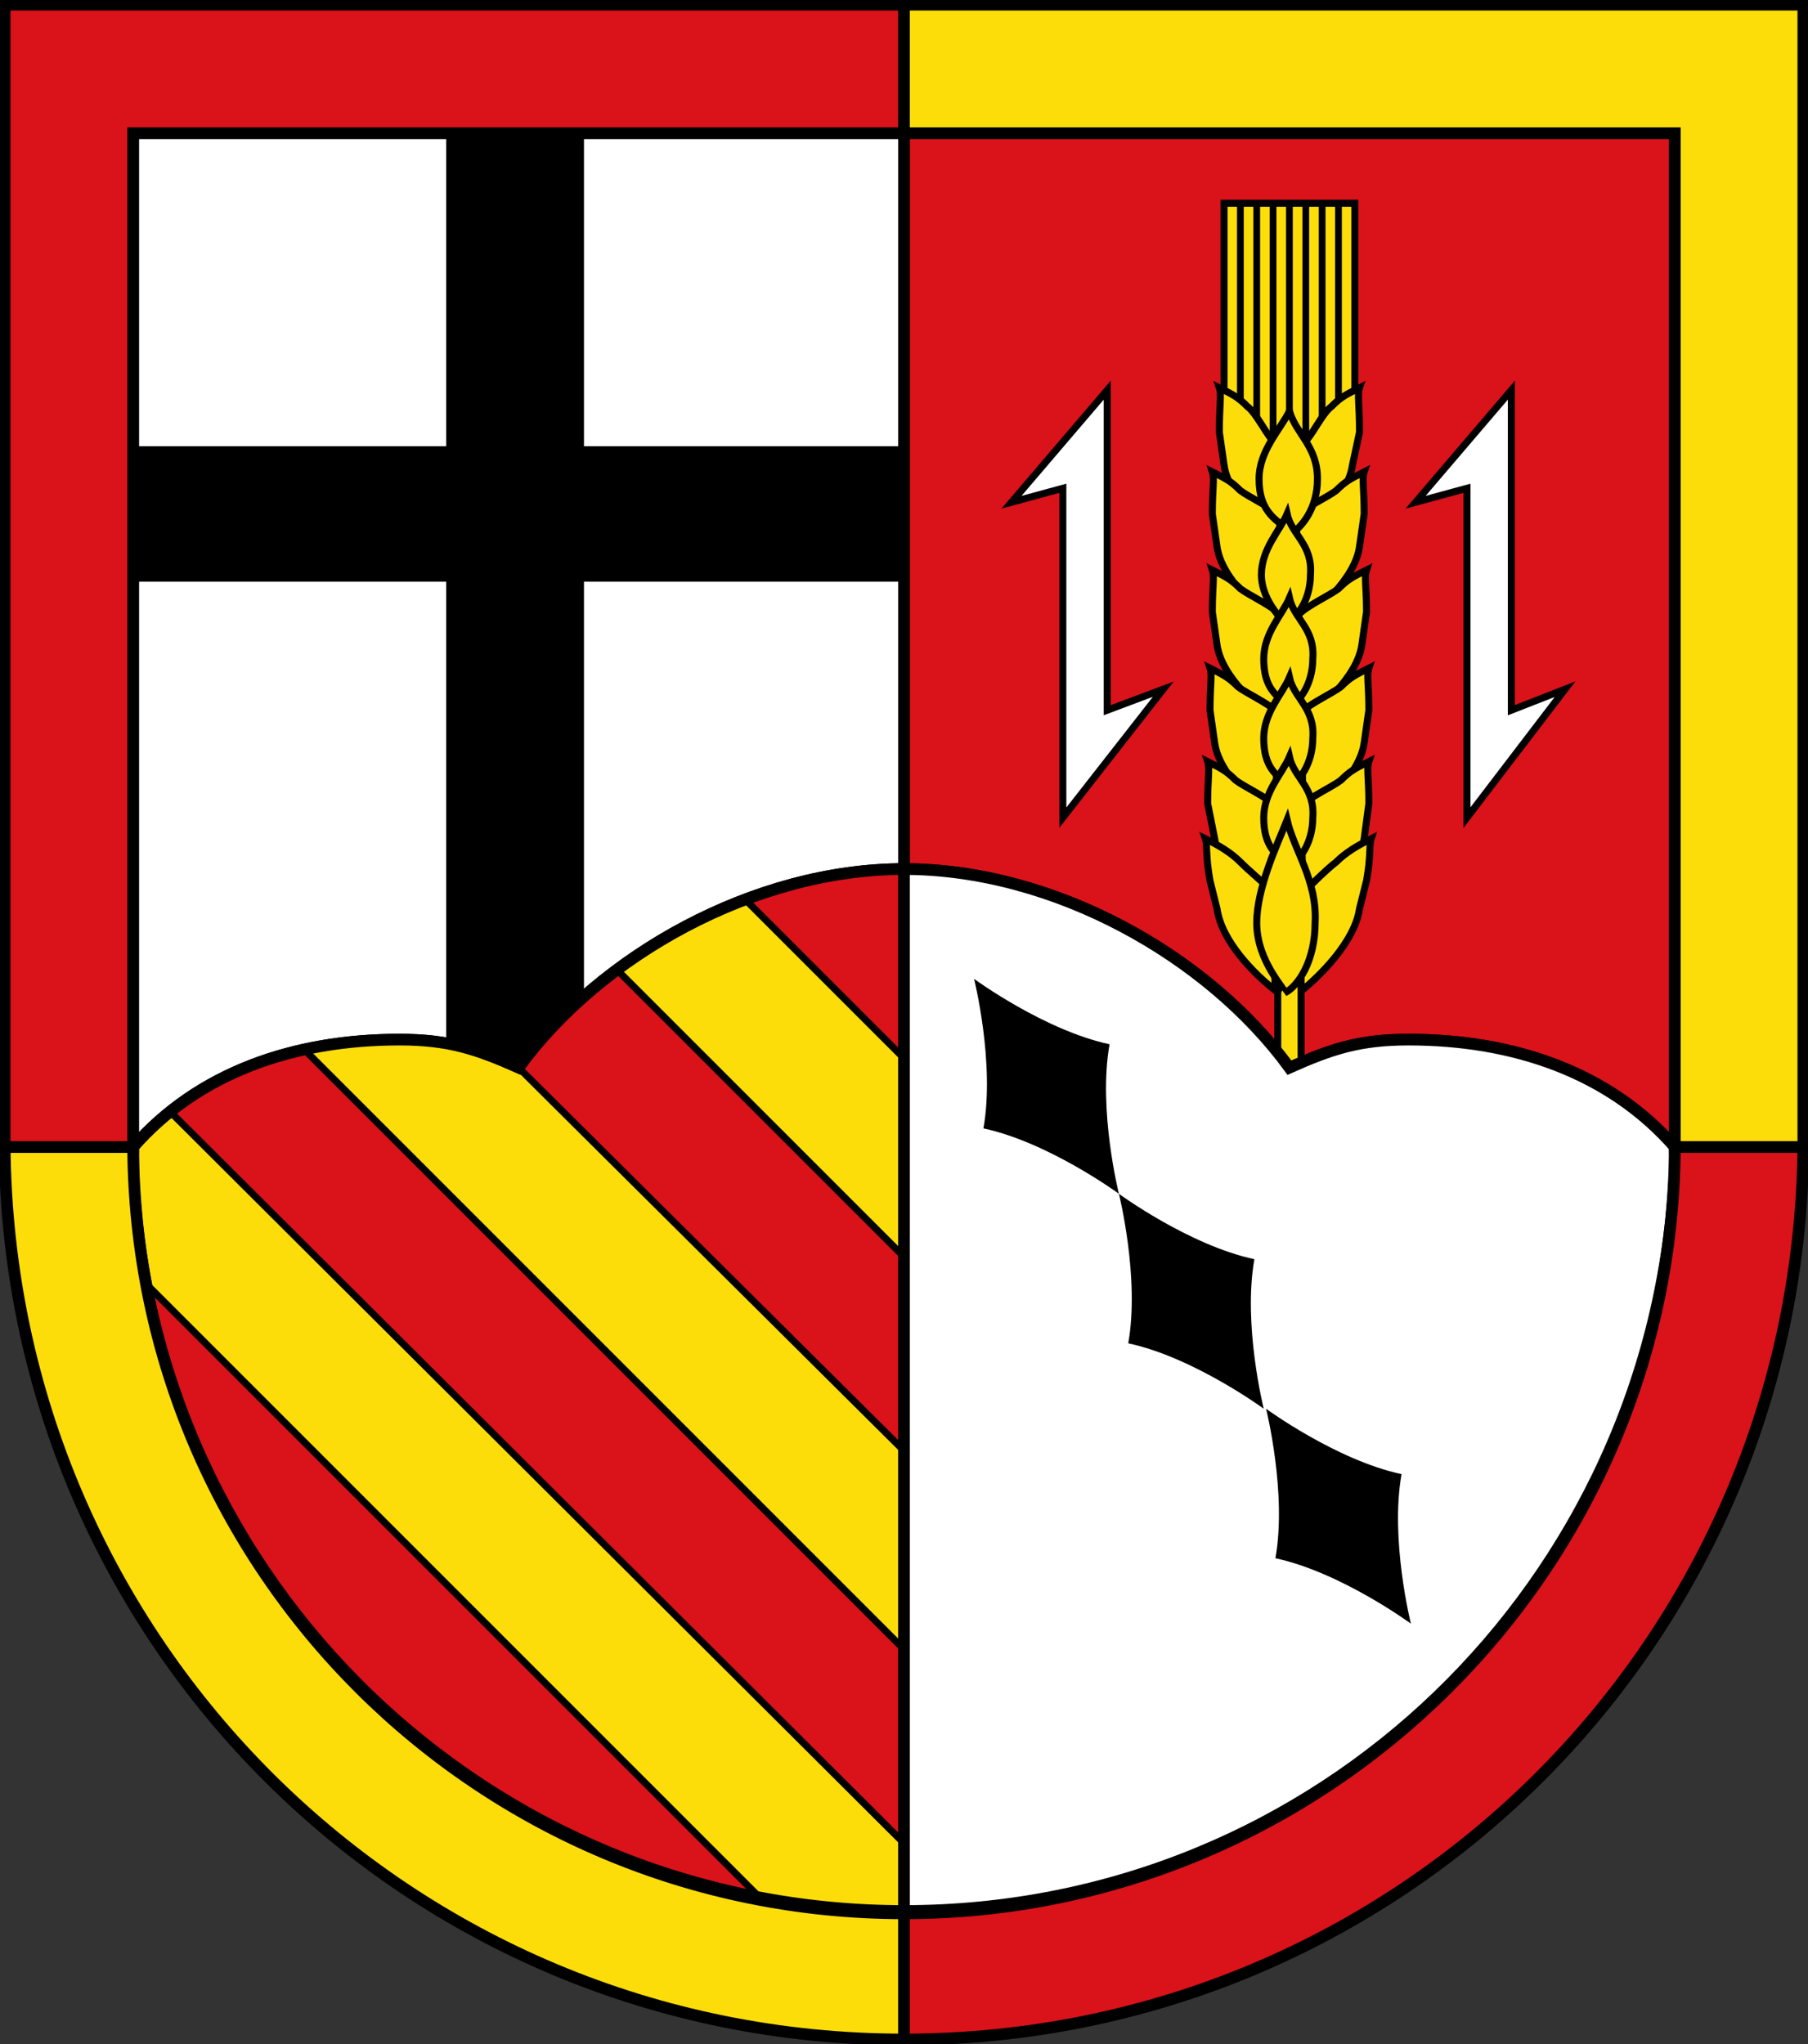 <?xml version="1.0" encoding="utf-8"?>
<!-- Generator: Adobe Illustrator 19.2.1, SVG Export Plug-In . SVG Version: 6.00 Build 0)  -->
<svg version="1.1" id="Layer_1" xmlns="http://www.w3.org/2000/svg" xmlns:xlink="http://www.w3.org/1999/xlink" x="0px" y="0px"
	 viewBox="0 0 77.4 87.5" style="enable-background:new 0 0 77.4 87.5;" xml:space="preserve">
<rect x="0" y="0" width="77.4" height="87.5" fill="#333333" stroke="none"/>
<style type="text/css">
	.st0{fill:#DA121A;stroke:#000000;stroke-width:0.5;stroke-miterlimit:3.864;}
	.st1{fill:#FFFFFF;stroke:#000000;stroke-width:0.3;stroke-miterlimit:3.864;}
	.st2{fill:#FCDD09;stroke:#000000;stroke-width:0.3;stroke-miterlimit:3.864;}
	.st3{fill:none;stroke:#000000;stroke-width:0.289;stroke-miterlimit:3.864;}
	.st4{fill:#FFFFFF;stroke:#000000;stroke-width:0.5;stroke-miterlimit:3.864;}
	.st5{clip-path:url(#SVGID_3_);fill:#DA121A;stroke:#000000;stroke-width:0.3;stroke-miterlimit:3.864;}
	.st6{fill:none;stroke:#000000;stroke-width:0.5;stroke-miterlimit:3.864;}
	.st7{fill:#FCDD09;stroke:#000000;stroke-width:0.5;stroke-miterlimit:3.864;}
</style>
<g>
	<g>
		<path class="st0" d="M38.7,5.7v31.5c6.4,0,13,3.7,16.5,8.5c1.8-0.8,3-1.2,5.1-1.2c4.5,0,8.6,1.4,11.4,4.6l0,0c0-0.1,0-0.1,0-0.2
			V5.7H38.7z"/>
		<polygon class="st1" points="60.6,21.5 64.7,16.7 64.7,30.4 67,29.5 62.8,35 62.8,20.9 		"/>
		<polygon class="st1" points="43.3,21.5 47.4,16.7 47.4,30.4 49.8,29.5 45.5,35 45.5,20.9 		"/>
		<g>
			<polygon class="st2" points="52.4,8.7 58,8.7 58,18.3 56.6,19.7 53.9,19.7 52.4,17.3 			"/>
			<g>
				<line class="st3" x1="57.3" y1="8.7" x2="57.3" y2="18.9"/>
				<line class="st3" x1="56.6" y1="8.7" x2="56.6" y2="18.9"/>
				<line class="st3" x1="55.9" y1="8.7" x2="55.9" y2="18.9"/>
				<line class="st3" x1="55.2" y1="8.7" x2="55.2" y2="18.9"/>
				<line class="st3" x1="54.5" y1="8.7" x2="54.5" y2="18.9"/>
				<line class="st3" x1="53.8" y1="8.7" x2="53.8" y2="18.9"/>
				<line class="st3" x1="53.1" y1="8.7" x2="53.1" y2="18.9"/>
			</g>
			<path class="st2" d="M55.8,19c0.4-0.4,0.8-1.3,1.2-1.6c0.4-0.4,0.6-0.5,1.2-0.8c-0.1,0.3,0,0.7,0,1.9l-0.3,1.4
				c-0.2,1.4-1.6,2.3-2.5,2.8L55.8,19z"/>
			<path class="st2" d="M55.5,22.1c0.4-0.4,1.3-0.8,1.7-1.1c0.4-0.4,0.6-0.5,1.2-0.8c-0.1,0.3,0,0.7,0,1.8l-0.2,1.4
				c-0.2,1.4-1.8,2.7-2.6,3.4L55.5,22.1z"/>
			<path class="st2" d="M55.6,26.3c0.4-0.4,1.3-0.8,1.7-1.1c0.4-0.4,0.6-0.5,1.2-0.8c-0.1,0.3,0,0.7,0,1.8l-0.2,1.4
				c-0.2,1.4-1.8,2.7-2.6,3.4L55.6,26.3z"/>
			<path class="st2" d="M55.7,30.5c0.4-0.4,1.3-0.8,1.7-1.1c0.4-0.4,0.6-0.5,1.2-0.8c-0.1,0.3,0,0.7,0,1.8l-0.2,1.4
				c-0.2,1.4-1.8,2.7-2.6,3.4L55.7,30.5z"/>
			<path class="st2" d="M55.7,34.5c0.4-0.4,1.3-0.8,1.7-1.1c0.4-0.4,0.6-0.5,1.2-0.8c-0.1,0.3,0,0.7,0,1.8l-0.2,1.5
				c-0.2,1.4-1.8,2.7-2.6,3.4L55.7,34.5z"/>
			<path class="st2" d="M55.6,38.4c0.4-0.4,1.2-1.2,1.6-1.5c0.4-0.4,0.9-0.7,1.5-1c-0.1,0.3,0,0.7-0.2,1.8l-0.3,1.2
				c-0.2,1.4-1.7,2.9-2.6,3.6V38.4z"/>
			<path class="st2" d="M54.6,19c-0.4-0.4-0.8-1.3-1.2-1.6c-0.4-0.4-0.6-0.5-1.2-0.8c0.1,0.3,0,0.7,0,1.9l0.2,1.4
				c0.2,1.4,1.6,2.3,2.5,2.8L54.6,19z"/>
			<path class="st2" d="M54.8,22.1c-0.4-0.4-1.3-0.8-1.7-1.1c-0.4-0.4-0.6-0.5-1.2-0.8c0.1,0.3,0,0.7,0,1.8l0.2,1.4
				c0.2,1.4,1.8,2.7,2.6,3.4L54.8,22.1z"/>
			<path class="st2" d="M54.8,26.3c-0.4-0.4-1.3-0.8-1.7-1.1c-0.4-0.4-0.6-0.5-1.2-0.8c0.1,0.3,0,0.7,0,1.8l0.2,1.4
				c0.2,1.4,1.8,2.7,2.6,3.4L54.8,26.3z"/>
			<path class="st2" d="M54.7,30.5c-0.4-0.4-1.3-0.8-1.7-1.1c-0.4-0.4-0.6-0.5-1.2-0.8c0.1,0.3,0,0.7,0,1.8l0.2,1.4
				c0.2,1.4,1.8,2.7,2.6,3.4L54.7,30.5z"/>
			<path class="st2" d="M54.6,34.5c-0.4-0.4-1.3-0.8-1.7-1.1c-0.4-0.4-0.6-0.5-1.2-0.8c0.1,0.3,0,0.7,0,1.8l0.3,1.5
				c0.2,1.4,1.8,2.7,2.6,3.4C54.6,39.3,54.6,34.5,54.6,34.5z"/>
			<path class="st2" d="M54.4,38.1c-0.4-0.4-0.9-0.8-1.3-1.2c-0.4-0.4-0.9-0.7-1.5-1c0.1,0.3,0,0.7,0.2,1.8l0.3,1.2
				c0.2,1.4,1.6,2.8,2.5,3.5L54.4,38.1z"/>
			<rect x="54.7" y="41.8" class="st2" width="1" height="6.2"/>
			<path class="st2" d="M55.2,22.7c-0.7-0.5-1.3-0.9-1.3-2.2c0-1.2,0.9-2.1,1.3-2.9c0.3,1,1.2,1.5,1.2,2.9c0,1.3-0.7,2.1-1.2,2.4
				V22.7z"/>
			<path class="st2" d="M54,24.6c0-1.1,0.8-1.9,1.1-2.6c0.2,0.9,1.1,1.3,1,2.6c0,1.1-0.6,1.9-1.1,2.1C55.1,26.7,54,25.8,54,24.6"/>
			<path class="st2" d="M55.2,30.2c-0.6-0.4-1.1-0.8-1.1-2c0-1.1,0.8-1.9,1.1-2.6c0.2,0.9,1.1,1.3,1,2.6
				C56.2,29.3,55.6,30.1,55.2,30.2L55.2,30.2z"/>
			<path class="st2" d="M55.2,33.6c-0.6-0.4-1.1-0.8-1.1-2c0-1.1,0.8-1.9,1.1-2.6c0.2,0.9,1.1,1.3,1,2.6
				C56.2,32.7,55.6,33.5,55.2,33.6L55.2,33.6z"/>
			<path class="st2" d="M55.2,37c-0.6-0.4-1.1-0.8-1.1-2c0-1.1,0.8-1.9,1.1-2.6c0.2,0.9,1.1,1.3,1,2.6C56.2,36.1,55.6,36.9,55.2,37
				L55.2,37z"/>
			<path class="st2" d="M53.8,39.5c0-1.5,0.9-3.4,1.3-4.4c0.3,1.3,1.3,2.6,1.2,4.4c0,1.6-0.7,2.7-1.3,3
				C55.1,42.4,53.8,41.2,53.8,39.5"/>
		</g>
	</g>
	<g>
		<path class="st4" d="M17.1,44.5c2.1,0,3.3,0.4,5.1,1.2c3.5-4.8,10.1-8.5,16.5-8.5V5.7h-33v43.2c0,0.1,0,0.1,0,0.2l0,0
			C8.5,45.9,12.6,44.5,17.1,44.5z"/>
		<polygon points="38.7,19.1 25,19.1 25,5.7 19.1,5.7 19.1,19.1 5.7,19.1 5.7,24.9 19.1,24.9 19.1,71.3 25,71.3 25,24.9 38.7,24.9 
					"/>
	</g>
	<g>
		<g>
			<defs>
				<path id="SVGID_2_" d="M38.7,37.2c-6.4,0-13,3.7-16.5,8.5c-1.8-0.8-3-1.2-5.1-1.2c-4.5,0-8.6,1.4-11.4,4.6l0,0c0,0.3,0,0.7,0,1
					c0.7,17.6,15.2,31.7,33,31.7V49.1V37.2z"/>
			</defs>
			<clipPath id="SVGID_3_">
				<use xlink:href="#SVGID_2_"  style="overflow:visible;"/>
			</clipPath>
			<rect x="1.8" y="32.3" class="st5" width="41.8" height="53.1"/>
		</g>
		<g>
			<path class="st2" d="M22.2,45.7c-1.8-0.8-3-1.2-5.1-1.2c-1.4,0-2.8,0.2-4.1,0.4l25.7,25.7v-8.5L22.2,45.7
				C22.2,45.7,22.2,45.7,22.2,45.7z"/>
			<path class="st2" d="M5.7,49.1c0,0.3,0,0.7,0,1C5.8,51.8,6,53.4,6.3,55l26.2,26.2c2,0.4,4.1,0.6,6.2,0.6v-2.9L7.3,47.6
				C6.8,48,6.2,48.5,5.7,49.1z"/>
			<path class="st2" d="M38.7,49.1v-3.8l-6.8-6.8c-2,0.7-3.8,1.8-5.5,3l12.3,12.3V49.1z"/>
		</g>
		<g>
			<path id="SVGID_1_" class="st6" d="M38.7,37.2c-6.4,0-13,3.7-16.5,8.5c-1.8-0.8-3-1.2-5.1-1.2c-4.5,0-8.6,1.4-11.4,4.6l0,0
				c0,0.3,0,0.7,0,1c0.7,17.6,15.2,31.7,33,31.7V49.1V37.2z"/>
		</g>
	</g>
	<g>
		<path class="st4" d="M60.3,44.5c-2.1,0-3.3,0.4-5.1,1.2c-3.5-4.8-10.1-8.5-16.5-8.5v11.9v32.7c17.8,0,32.2-14,33-31.7
			c0-0.3,0-0.7,0-1l0,0C68.9,45.9,64.8,44.5,60.3,44.5z"/>
		<g>
			<path d="M47.5,44.7c-2.8-0.6-5.8-2.8-5.8-2.8s0.9,3.6,0.4,6.4c2.8,0.6,5.8,2.8,5.8,2.8S47,47.5,47.5,44.7"/>
			<path d="M53.7,53.9c-2.8-0.6-5.8-2.8-5.8-2.8s0.9,3.6,0.4,6.4c2.8,0.6,5.8,2.8,5.8,2.8S53.2,56.7,53.7,53.9"/>
			<path d="M60,63.1c-2.8-0.6-5.8-2.8-5.8-2.8s0.9,3.6,0.4,6.4c2.8,0.6,5.8,2.8,5.8,2.8S59.5,65.9,60,63.1"/>
		</g>
	</g>
</g>
<g>
	<path class="st0" d="M5.7,48.9V5.7h33V0.2H0.2v48.9h5.5C5.7,49,5.7,48.9,5.7,48.9z"/>
	<path class="st7" d="M38.7,0.2v5.5h33v43.2c0,0.1,0,0.1,0,0.2h5.5V0.2H38.7z"/>
	<path class="st7" d="M5.7,49.1H0.2c0.2,21.2,17.3,38.2,38.5,38.2v-5.4C20.5,81.9,5.8,67.2,5.7,49.1z"/>
	<path class="st0" d="M38.7,81.9v5.4c21.2,0,38.3-17,38.5-38.2h-5.5C71.6,67.2,56.8,81.9,38.7,81.9z"/>
</g>
</svg>
